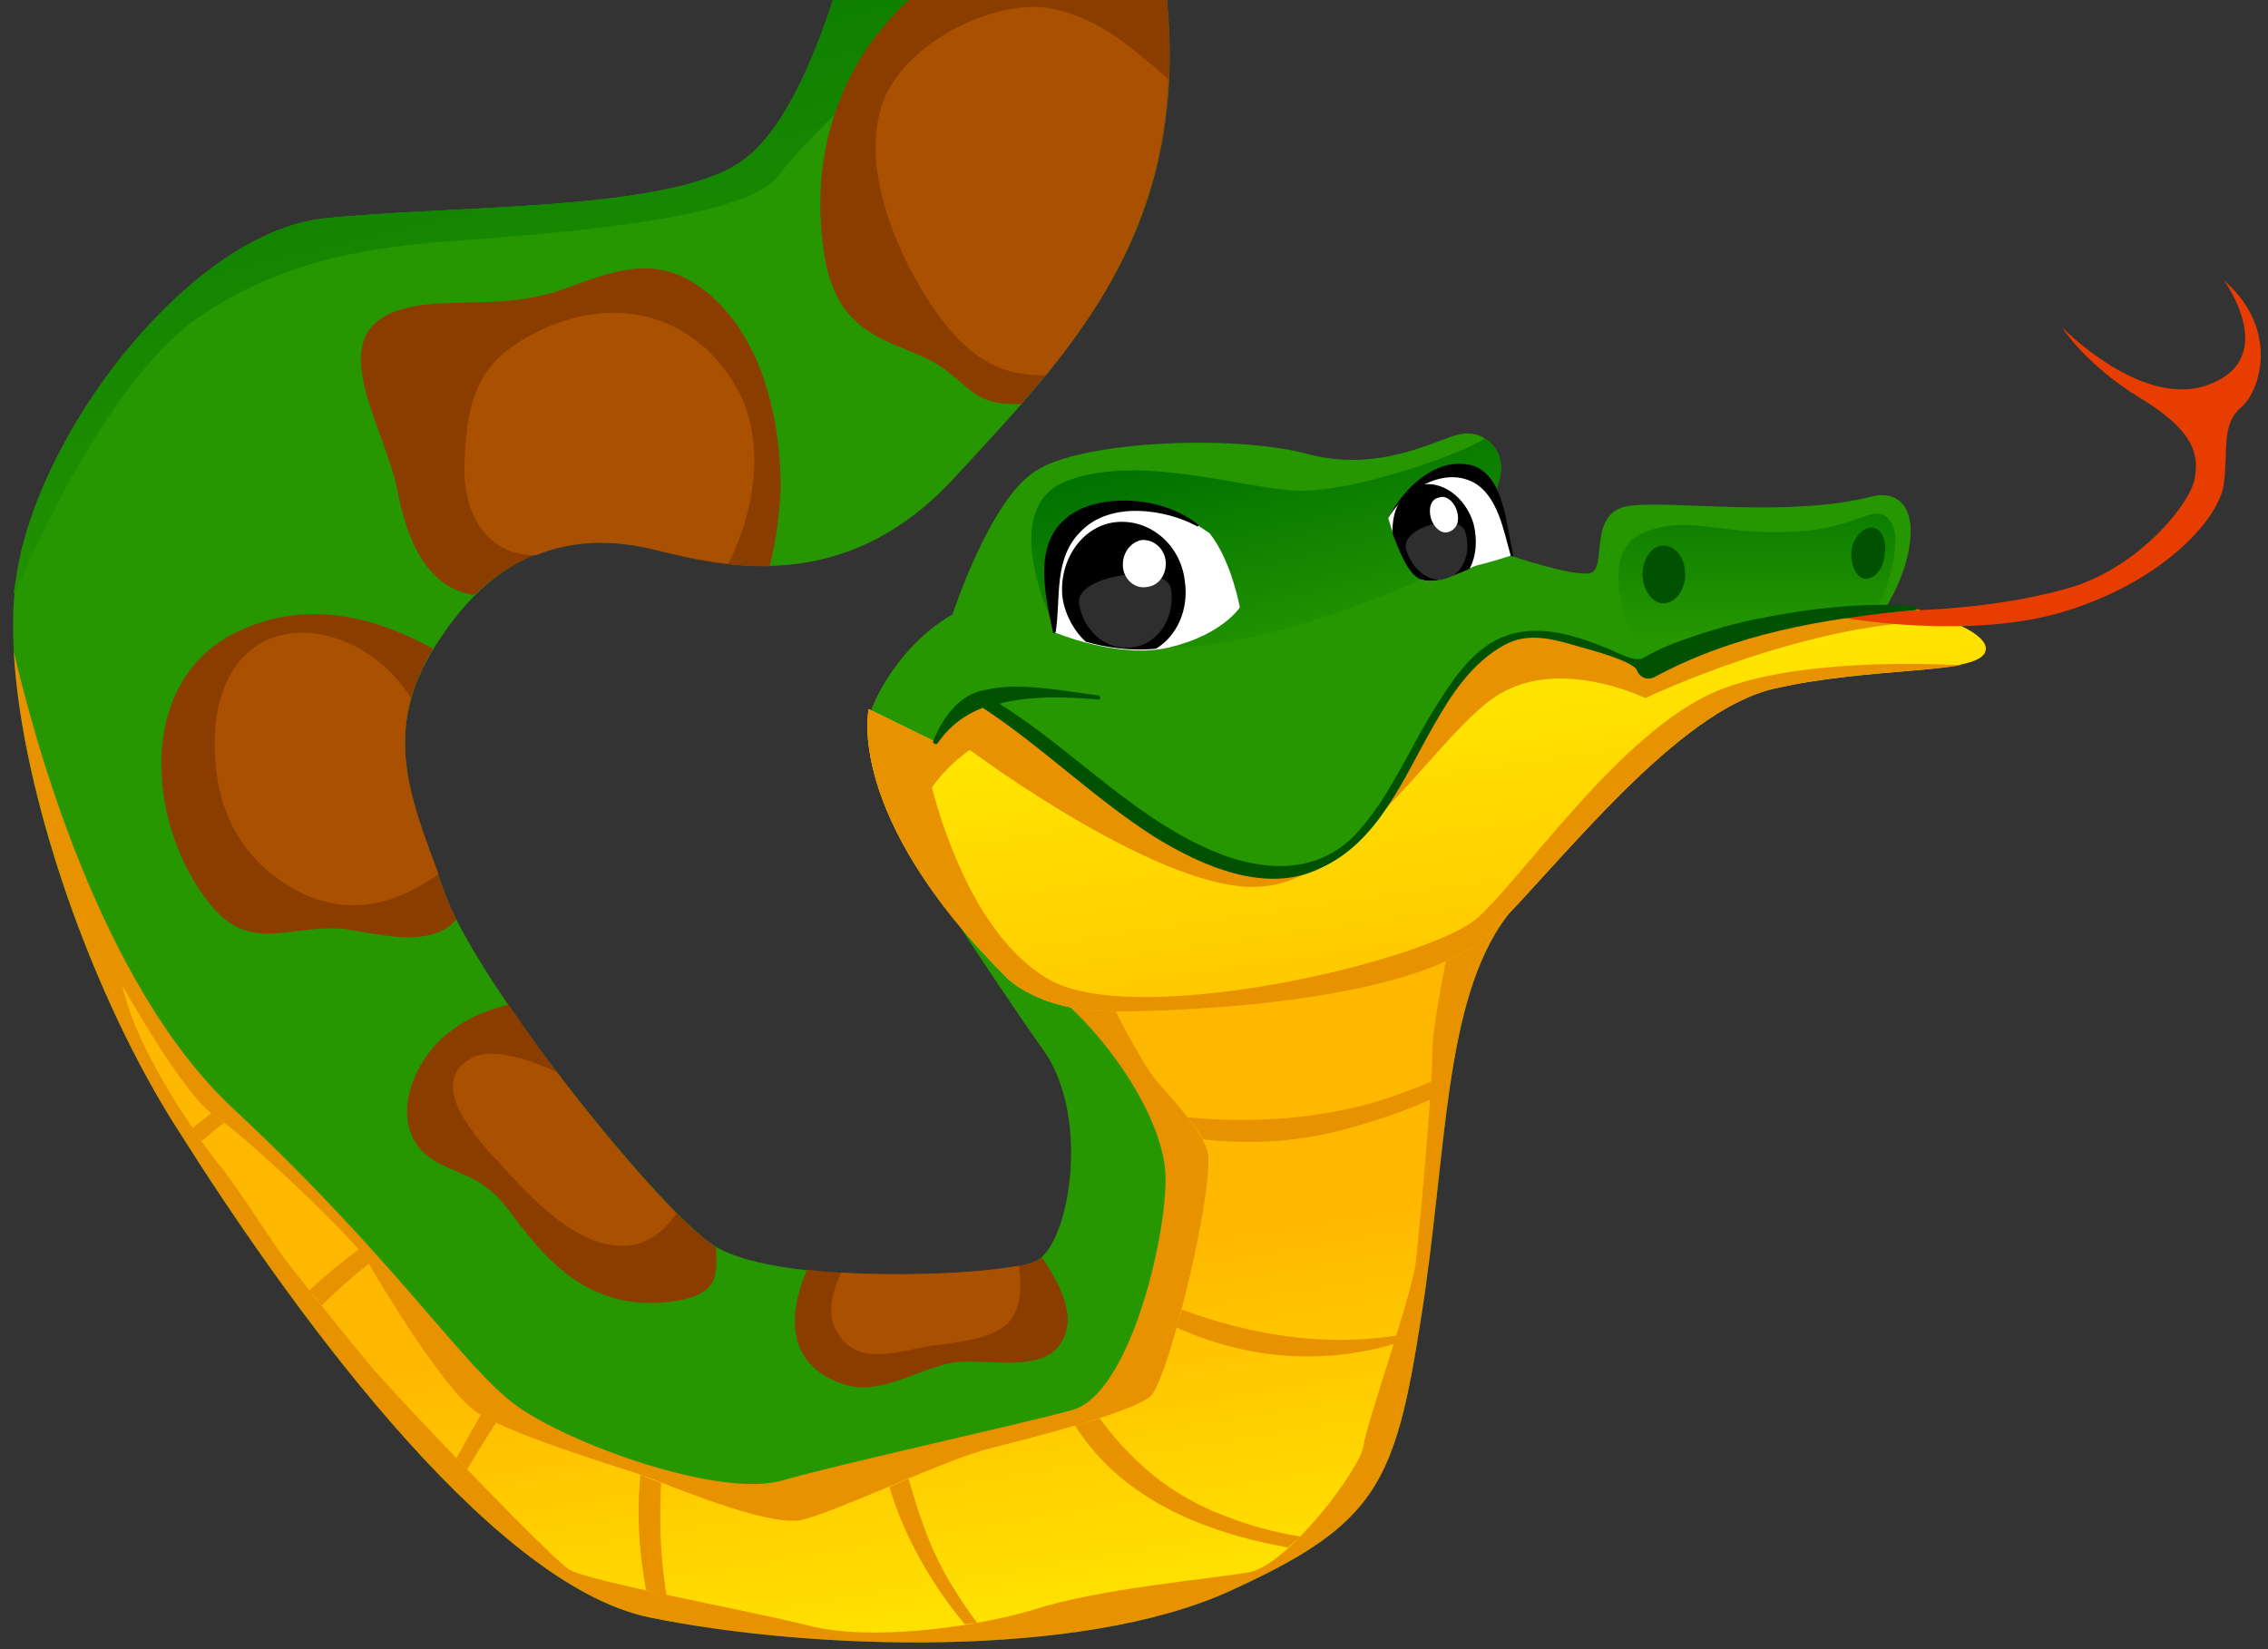 <svg version="1.2" xmlns="http://www.w3.org/2000/svg" viewBox="0 0 165 120" width="165" height="120">
	<rect x="0" y="0" width="165" height="120" fill="#333333" stroke="none"/>
	<title>Vector Smart Object</title>
	<defs>
		<linearGradient id="g1" x2="1" gradientUnits="userSpaceOnUse" gradientTransform="matrix(-13.97,-57.877,157.53,-38.023,22.318,47.107)">
			<stop offset="0" stop-color="#269700"/>
			<stop offset="1" stop-color="#007200"/>
		</linearGradient>
		<linearGradient id="g2" x2="1" gradientUnits="userSpaceOnUse" gradientTransform="matrix(5.445,32.673,-56.692,9.449,76.729,92.048)">
			<stop offset="0" stop-color="#ffb800"/>
			<stop offset="1" stop-color="#fff000"/>
		</linearGradient>
		<linearGradient id="g3" x2="1" gradientUnits="userSpaceOnUse" gradientTransform="matrix(-4.035,-16.717,40.713,-9.827,89.73,49.784)">
			<stop offset="0" stop-color="#269700"/>
			<stop offset="1" stop-color="#007200"/>
		</linearGradient>
		<linearGradient id="g4" x2="1" gradientUnits="userSpaceOnUse" gradientTransform="matrix(0,-13.84,26.778,0,125.139,46.54)">
			<stop offset="0" stop-color="#269700"/>
			<stop offset="1" stop-color="#007200"/>
		</linearGradient>
		<linearGradient id="g5" x2="1" gradientUnits="userSpaceOnUse" gradientTransform="matrix(-5.693,-38.425,123.044,-18.229,99.871,82.544)">
			<stop offset="0" stop-color="#ffb800"/>
			<stop offset="1" stop-color="#fff000"/>
		</linearGradient>
	</defs>
	<style>
		.s0 { fill: #269700 } 
		.s1 { fill: url(#g1) } 
		.s2 { fill: #e89200 } 
		.s3 { fill: #8b3d00 } 
		.s4 { fill: #a95100 } 
		.s5 { fill: url(#g2) } 
		.s6 { fill: url(#g3) } 
		.s7 { fill: url(#g4) } 
		.s8 { fill: #005100 } 
		.s9 { fill: url(#g5) } 
		.s10 { fill: #e83d00 } 
		.s11 { fill: #ffffff } 
		.s12 { fill: #000000 } 
		.s13 { fill: #2d2e2d } 
	</style>
	<g id="Snake">
		<g id="&lt;Group&gt;">
			<g id="&lt;Group&gt;">
				<g id="&lt;Group&gt;">
					<path id="&lt;Path&gt;" class="s0" d="m53.7 11.9c-5.4 3.5-20.7 3-30.2 4-9.4 1.1-20 14.6-22.1 24.9-2.2 10.2 4 29.7 11.6 41.5 7.5 11.9 22.4 33 34.3 35.4 11.8 2.4 31.3 3 42.1-1.9 10.8-4.9 12.1-7.8 14-20 1.9-12.1 1.6-22.9 6.2-29.1 4.6-6.2-21.8-8.7-22.7-8.7l-21.8 2.2c0 0 7.3 11.3 10.8 16.2 3.5 4.9 1.9 14.3-0.6 15.4-2.4 1.1-19.4 1.9-23.7-1.4-4.3-3.2-16.7-18.6-19.2-25.3-2.4-6.8-5.1-11.9-0.2-18.9 4.8-7.1 10.5-7.1 14-6.5 3.5 0.5 14 5.1 23.2-4.9 8.7-9.4 17.1-18.1 15.5-34.8h-24.3c-1.4 4.3-3.7 9.9-6.9 11.9z"/>
					<path id="&lt;Path&gt;" class="s1" d="m14.3 23.2c7.3-5.1 14.9-5.4 21.9-5.9 7-0.6 18.4-1.6 20.5-4.6 2.2-3 11.1-11.1 11.1-11.1 0 0 0.6-0.6 1.3-1.6h-8.5c-1.4 4.3-3.7 9.9-6.9 11.9-5.4 3.5-20.7 3-30.2 4-9.4 1.1-20 14.6-22.1 24.9q-0.2 1.1-0.4 2.3l0.1 0.1c0 0 6-14.9 13.2-20z"/>
					<path id="&lt;Path&gt;" class="s2" d="m47.3 117.7c11.8 2.4 31.3 3 42.1-1.9 10.8-4.9 12.1-7.8 14-20 1.9-12.1 1.6-22.9 6.2-29.1 3.1-4.2-7.9-6.7-15.7-7.8-6.9 2-14.9 4.3-15.9 4.8-1.3 0.8-4.8 5.9-1.3 8.6 3.5 2.7 8.1 9 8.1 13.5 0 4.6-2.7 15.7-6.8 16.8-4 1.1-16.4 3.8-21 5.1-4.6 1.4-15.7-2.7-19.4-5.4-3.8-2.7-8.7-10.5-20.6-21.6-9.8-9.1-14.6-27.3-16-33.3 0.6 10.6 5.8 25.3 12 34.9 7.5 11.9 22.4 33 34.3 35.4z"/>
					<path id="&lt;Compound Path&gt;" class="s3" d="m75.3 91.8c-1.6 0.7-10 1.3-16.6 0.6-1.4 3.3-1.5 6.9 2.6 8.3 2.8 1 5.7-1.3 8.4-1.6 2.2-0.2 6.2 0.8 7.5-1.4 1.2-1.9-0.1-4.3-1.4-6.2q-0.2 0.2-0.5 0.3zm-23.7-1.4c-3-2.2-9.9-10.3-14.6-17.3-1.7 0.4-3.3 1.1-4.8 2.4-2 1.8-3.6 5.4-1.8 7.9 1.1 1.5 3.3 1.8 4.7 2.8 1.5 1 2 2.1 3.1 3.4 2.5 3.2 5.4 5.4 9.7 5.2 4.4-0.3 4.3-1.8 4.2-4q-0.3-0.2-0.5-0.4zm-18.4-23.5q-0.5-1-0.8-1.8c-2.3-6.4-4.8-11.4-0.9-17.9-4.5-2.5-9.6-3.6-14.5-1.1-7 3.6-6.3 13.5-2.1 19.2 3.3 4.6 6.3 1.6 10.8 2.4 2.8 0.5 5.9 1.1 7.5-0.8zm17.6-46.1c-3.3-2.3-6.4-1-9.7 0.2-3.3 1.2-6.1 0.9-9.5 1.1-9.3 0.7-3.9 8-2.7 13.5 0.7 3.8 2.2 7.2 5.6 7.7 4.3-4.1 8.7-4.1 11.7-3.6 1.8 0.3 5.4 1.6 9.8 1.5 0.5-2 0.7-3.9 0.8-5.6 0-5.2-1.4-11.6-6-14.8zm12.7 3.5c1.8 1.1 3.7 1.4 5.4 2.7 1.8 1.4 2.3 2.4 4.9 2.4q0.2 0 0.5 0c6.6-7.6 11.9-15.9 10.6-29.4h-18.8c-4.2 3.9-6.7 9.4-6.4 15.9 0.2 3.4 0.7 6.6 3.8 8.4z"/>
					<path id="&lt;Compound Path&gt;" class="s4" d="m39.4 24c-4.5 2.1-5.4 4.7-5.6 9.5-0.2 3.9 1.6 6.9 5.2 6.9 2.7-1.1 5.3-1 7.2-0.7 1.4 0.2 3.8 1 6.8 1.3 2-4 2.6-8.8 0.8-12.4-3-5.7-8.9-7.2-14.4-4.6zm44-19.6c-2.2-1.9-5-3.8-8.1-3.9-4 0-9 2.7-10.8 6.3-2.3 4.9 0.8 11.9 3.6 15.9 2.2 3.1 4.5 4.7 8 4.6 4.8-5.9 8.5-12.4 8.9-21.5q-0.7-0.7-1.6-1.4zm-53.5 46.4c-3.7-6-13.1-7.3-14.2 1.8-0.5 5.4 1.4 10.1 6.5 12.5 3.7 1.6 6.9 0.5 9.7-1.5-1.7-4.6-3.2-8.4-2-12.8zm4.4 26.2c-3.4 1.8 0.5 6 2.1 7.7 1.9 2.1 5.1 5.6 8.2 5.9 2 0.3 3.5-0.7 4.6-2.3-2.4-2.5-5.7-6.3-8.7-10.3-2.2-1-4.8-1.8-6.2-1zm26.9 15.6c-0.7 1.5-1.1 3.2-0.2 4.5 1.4 2.2 4.2 1.3 6.3 0.9 1.7-0.3 4.7-0.4 6-1.7 0.9-0.9 1.1-2.4 0.8-4.2-2.6 0.5-7.9 0.8-12.9 0.5z"/>
				</g>
				<path id="&lt;Path&gt;" class="s5" d="m8.9 71.7c0 0 4.4 7.9 6.6 9.4 2.2 1.4 10.6 9.3 11.3 10.8 0.8 1.4 5.4 9.1 7.8 10.8 2.3 1.6 9.9 3.9 12 4.6 2.2 0.8 9.2 3.8 11.7 3.3 2.6-0.6 10.7-4.5 13.7-5.2 3.1-0.8 10.3-2.6 11.7-3.8 1.4-1.3 4.9-16.2 4.1-18-0.7-1.8-2.7-3.8-3.7-5-1.1-1.3-3.6-6.3-3.6-6.3l25.7-7.1c0 0-2 8.7-2 11.4 0 2.7-0.9 12.6-1.2 15.3-0.4 2.7-3.6 11.7-3.8 13.3-0.2 1.6-5.4 8.6-8.3 9.2-2.9 0.5-11 1.2-15.6 2.7-4.7 1.4-12.1 2.3-16.4 1.2-4.3-1.1-16-3.2-17.5-4.1-1.4-0.9-12.6-12.6-14.6-15-1.9-2.3-5.2-6.4-6.3-7.9-1-1.4-3.7-5.6-4.6-6.6-0.9-1.1-6-8.1-7-13z"/>
				<path id="&lt;Compound Path&gt;" class="s2" d="m101.5 97.2q0 0 0 0c-5.4 0.8-10.6-0.1-15.5-1.9q-0.2 0.6-0.4 1.3c4.9 2.2 10.3 2.8 15.8 1.2q0.1-0.1 0.2-0.1c0.3-0.1 0.2-0.5-0.1-0.5zm-86.1-16.2q-0.7 0.5-1.4 1.1 0.3 0.5 0.7 0.9 0.8-0.7 1.6-1.3-0.5-0.4-0.8-0.6-0.1-0.1-0.1-0.1zm17.8 25.1q0.4 0.4 0.8 0.8 1-1.7 2.1-3.4-0.6-0.3-1.1-0.6-0.9 1.6-1.8 3.2zm46.8-2.9q-0.9 0.3-1.8 0.5c3.3 5.3 9.3 7.8 15.5 8.9q0.5-0.4 0.9-0.8c-1.9-0.3-3.7-0.8-5.5-1.5-4-1.5-6.8-4-9.1-7.1zm-13.9 4.4q-0.7 0.3-1.4 0.6c1.1 3.6 3 7 5.5 10q0.5-0.1 0.9-0.1-0.9-1.2-1.7-2.5c-1.6-2.5-2.5-5.2-3.3-8zm-18 0.3c-0.6-0.2-1.1-0.4-1.5-0.6q0 0 0 0c-0.3 2.8-0.1 5.7 0.4 8.4q0.8 0.2 1.5 0.4-0.2-1.2-0.3-2.3c-0.2-2-0.2-4-0.1-5.9zm-22-17q-1.9 1.4-3.6 3 0.5 0.5 0.9 1.1 1.6-1.6 3.5-3.1 0 0-0.1 0c-0.1-0.2-0.3-0.6-0.7-1zm73.2-10.5c-4.3 1.1-8.6 1.3-12.9 0.9q0.7 0.8 1.1 1.6c3.5 0.4 7.1 0.2 10.6-0.8q3-0.8 6-2.1 0-0.6 0-1.3-2.3 1-4.8 1.7z"/>
			</g>
			<g id="&lt;Group&gt;">
				<g id="&lt;Group&gt;">
					<path id="&lt;Path&gt;" class="s0" d="m63.4 51.6c0 0 1.6-4.4 5.9-6.9 0 0 2.7-8.3 6-10.4 3.2-2.2 14.3-2.7 19.7-1.3 5.4 1.5 9.6-1.1 11.2-1.4 1.6-0.4 3.8 1.1 2.7 3.9l0.9 4.9c0 0 4.7 1.6 5.9 1.3 1.3-0.4-0.3-4.5 2.9-4.9 3.3-0.4 11.5 0.9 17.7-0.7 0 0 2.5-0.7 2.7 2.3 0.1 3.1-2 6.1-2 6.1l-8.5 3.3-19.2 11.7c0 0-13.2 10.4-15.7 10.6-2.5 0.2-17.3-5-19.1-6.1-1.8-1.1-10.4-9.6-10.4-9.6z"/>
					<path id="&lt;Path&gt;" class="s6" d="m94.3 35.7c-4.1-0.2-11.5-2.7-16.7-0.7-5.2 2-0.9 10.6-0.9 10.6l7.9 1.5c7.4 0.3 18.7-4.9 18.7-4.9l6.5-2-0.9-4.7c0.7-1.8 0.1-3-0.9-3.6q0 0 0 0c-1.1 0.9-9.5 4-13.7 3.8z"/>
					<path id="&lt;Path&gt;" class="s7" d="m119.3 47.8c0 0-3.5-7.2 0-8.9 3.2-1.6 6.1 0.1 11-0.2 5.1-0.2 6.1-2.3 7.2-0.8 1.1 1.4-0.4 5.3-0.8 6.2-0.3 0.9-4.8 2.8-5.5 2.8z"/>
					<path id="&lt;Path&gt;" class="s8" d="m122.6 41.8c0 1.1-0.7 2.1-1.6 2.1-0.8 0-1.5-1-1.5-2.1 0-1.2 0.7-2.1 1.5-2.1 0.9 0 1.6 0.9 1.6 2.1z"/>
					<path id="&lt;Path&gt;" class="s8" d="m137.1 40.4c-0.1 1.1-0.8 1.8-1.5 1.7-0.6-0.1-1-1.1-0.9-2.1 0.2-1 0.9-1.7 1.6-1.6 0.6 0.1 1 1 0.8 2z"/>
				</g>
				<g id="&lt;Group&gt;">
					<g id="&lt;Group&gt;">
						<path id="&lt;Path&gt;" class="s9" d="m139.3 44.3c-5.9 0-14 1.3-19.4 4.3-2.2-0.8-6.5-2.7-8.9-2.4-6.8 1.3-8.1 12.1-13.5 15.9-8.1 5.7-19.2-7-25.9-11.1 0 0-2.9 1.1-3.5 3l-4.9-2.4c0 0-1.8 7.7 10 19.5 0 0 2.3 2.5 7.8 2.5 5.5 0 22.4-0.7 27.5-5.8 5.2-5.2 13.5-16.1 20.6-17.7 7-1.6 14.5-1 15.3-2.6 0.8-1.6-5.1-3.2-5.1-3.2z"/>
						<path id="&lt;Compound Path&gt;" class="s2" d="m109.1 50.5c4.5-2.7 10.6 0.3 10.6 0.3 0 0 12.1-5.8 22.2-5.6-1.3-0.6-2.6-0.9-2.6-0.9-5.9 0-14 1.3-19.4 4.3-2.2-0.8-6.5-2.7-8.9-2.4-5.8 1.1-7.6 9.3-11.5 13.9 3.7-3.4 6.9-8 9.6-9.6zm14.9 0.2c-6.6 3.4-12.9 12.7-16.4 16-3.4 3.2-25.2 8.3-31.4 4.5-5.1-3-7.6-10.8-8.4-13.9 0.7-1 1.6-1.9 2.7-2.7h0.1c0 0 14.2 10.6 21.2 9.9 1.6-0.1 3.1-0.8 4.5-1.7-8 3.8-18.3-7.9-24.7-11.8 0 0-2.9 1.1-3.5 3l-4.9-2.4c0 0-1.8 7.7 10 19.5 0 0 2.3 2.5 7.8 2.5 5.5 0 22.4-0.7 27.5-5.8 5.2-5.2 13.5-16.1 20.6-17.7 5.2-1.2 10.8-1.2 13.6-1.7-4.3-0.2-13.6-0.3-18.7 2.3z"/>
					</g>
					<path id="&lt;Path&gt;" class="s10" d="m133.8 44.9c0 0 9.6 1.8 16.7-0.5 7.2-2.3 11.1-6.9 11.3-9.3 0.3-2.4-0.2-4.3 1.3-5.5 1.4-1.3 2.7-5.7-1.3-9.2 0 0 4 5.5-0.9 7.5-4.9 2.1-10.9-4.1-10.9-4.1 0 0 1.7 2.7 5.6 5.1 4 2.4 4.5 4.2 4 6.2-0.6 2-4.4 6.5-9.5 7.8-5.1 1.4-10.7 1.5-10.7 1.5z"/>
				</g>
				<path id="&lt;Path&gt;" class="s8" d="m139.3 44.1c-3.9-0.3-7.9 0.2-11.8 1-1.9 0.4-3.8 1-5.7 1.7-0.8 0.3-1.6 0.7-2.3 1.1-0.6 0.3-2-0.5-2.5-0.7-2.5-1-5.2-1.9-7.8-0.8-2.3 1-3.8 3.5-5.1 5.6-1.7 2.8-3 5.9-5.2 8.4-2.6 3-6.2 3.1-9.7 1.9-6.3-2.3-10.9-7.6-16.5-11.1 2.3-0.6 4.9-0.5 7.2-0.3 0.2 0 0.2-0.2 0-0.3-2.5-0.3-5.7-1-8.2-0.4-1.9 0.3-3.1 2-3.8 3.7-0.1 0.2 0.2 0.3 0.3 0.2 0.9-1.3 2-2.1 3.3-2.6 4.4 2.9 8.1 6.6 12.5 9.4 3.4 2.1 8.1 4.2 12 2.3 4.3-1.9 6.1-6.6 8.3-10.4 1.3-2.3 2.8-4.6 5.2-5.9 1.7-0.9 3.5-0.4 5.2 0.1 0.7 0.2 4.2 1.1 4.4 1.8 0.2 0.5 0.7 0.7 1.2 0.5 5.9-3.2 12.4-4.3 19-4.9 0.2 0 0.2-0.3 0-0.3z"/>
				<g id="&lt;Group&gt;">
					<path id="&lt;Path&gt;" class="s11" d="m87.1 38.2c-2.3-1.8-7-1.9-9.3 0.2-1.8 1.8-1.1 5.1-1.1 7.6 0 0 4.7 2 8.4 1.1 3.8-0.9 5.1-2.9 5.1-2.9 0 0-0.6-3.4-2.2-5.4z"/>
					<g id="&lt;Group&gt;">
						<path id="&lt;Path&gt;" class="s12" d="m86.2 42.3c-0.3-2.7-2.6-4.6-5.1-4.3-2.4 0.3-4.1 2.8-3.8 5.5 0.2 1.3 0.9 2.5 1.7 3.2 1.4 0.4 3.3 0.7 5.1 0.5 1.5-0.9 2.4-2.8 2.1-4.9z"/>
						<path id="&lt;Path&gt;" class="s13" d="m78.5 43.9c0.3 2 2 3.5 3.9 3.2 1.8-0.2 3.1-2.1 2.8-4.2-0.2-2-7-1.1-6.7 1z"/>
						<path id="&lt;Path&gt;" class="s11" d="m84.8 40.8c0.1 1-0.5 1.8-1.3 1.9-0.9 0.2-1.7-0.5-1.8-1.4-0.1-1 0.5-1.8 1.3-2 0.9-0.1 1.7 0.6 1.8 1.5z"/>
					</g>
					<path id="&lt;Path&gt;" class="s12" d="m76.8 46c0.4-2.5-0.2-5.4 1.9-7.4 2.1-2.1 6-1.6 8.4-0.3 0.1 0 0.1-0.1 0.1-0.1-2.2-1.8-5.9-2.3-8.5-1.2-3.7 1.7-2.8 5.7-2.1 9 0 0.1 0.1 0.1 0.2 0z"/>
				</g>
				<g id="&lt;Group&gt;">
					<path id="&lt;Path&gt;" class="s11" d="m110 40.4c-0.6-1.8-0.9-5-2.9-5.9-2.3-0.9-5.2 1.4-6.1 3.2 0 0 1.1 4.1 2.5 4.5 1.4 0.4 3.2-0.9 4.1-1.1 0.9-0.2 2.4-0.7 2.4-0.7z"/>
					<g id="&lt;Group&gt;">
						<path id="&lt;Path&gt;" class="s12" d="m107.2 38.1c-0.6-2-2.4-3.2-3.9-2.8q-0.2 0-0.3 0.1-0.7 0.5-1.2 1.2c-0.4 0.6-0.5 1.4-0.5 2.2 0.5 1.3 1.2 3.2 2.2 3.4 1.1 0.3 2.4-0.4 3.4-0.8 0.5-0.9 0.6-2.1 0.3-3.3z"/>
						<path id="&lt;Path&gt;" class="s13" d="m106.6 38.7c-0.5-1.5-4.8-0.3-4.3 1.3 0.4 1.3 1.4 2.2 2.5 2.2q0.4-0.1 0.9-0.3c0.9-0.6 1.3-1.9 0.9-3.2z"/>
						<path id="&lt;Path&gt;" class="s11" d="m106 37.2c0.2 0.7 0 1.3-0.6 1.5-0.5 0.2-1.1-0.3-1.3-1-0.2-0.7 0-1.4 0.6-1.5 0.5-0.2 1.1 0.3 1.3 1z"/>
					</g>
					<path id="&lt;Path&gt;" class="s12" d="m101 37.7c1.1-1.9 3.9-3.8 6.2-2.6 1.8 1 2.2 3.6 2.7 5.3 0 0.1 0.2 0.1 0.2 0-0.5-1.9-0.6-5.7-2.9-6.5-2.6-0.8-5.1 1.6-6.2 3.8-0.1 0 0 0 0 0z"/>
				</g>
			</g>
		</g>
	</g>
</svg>
